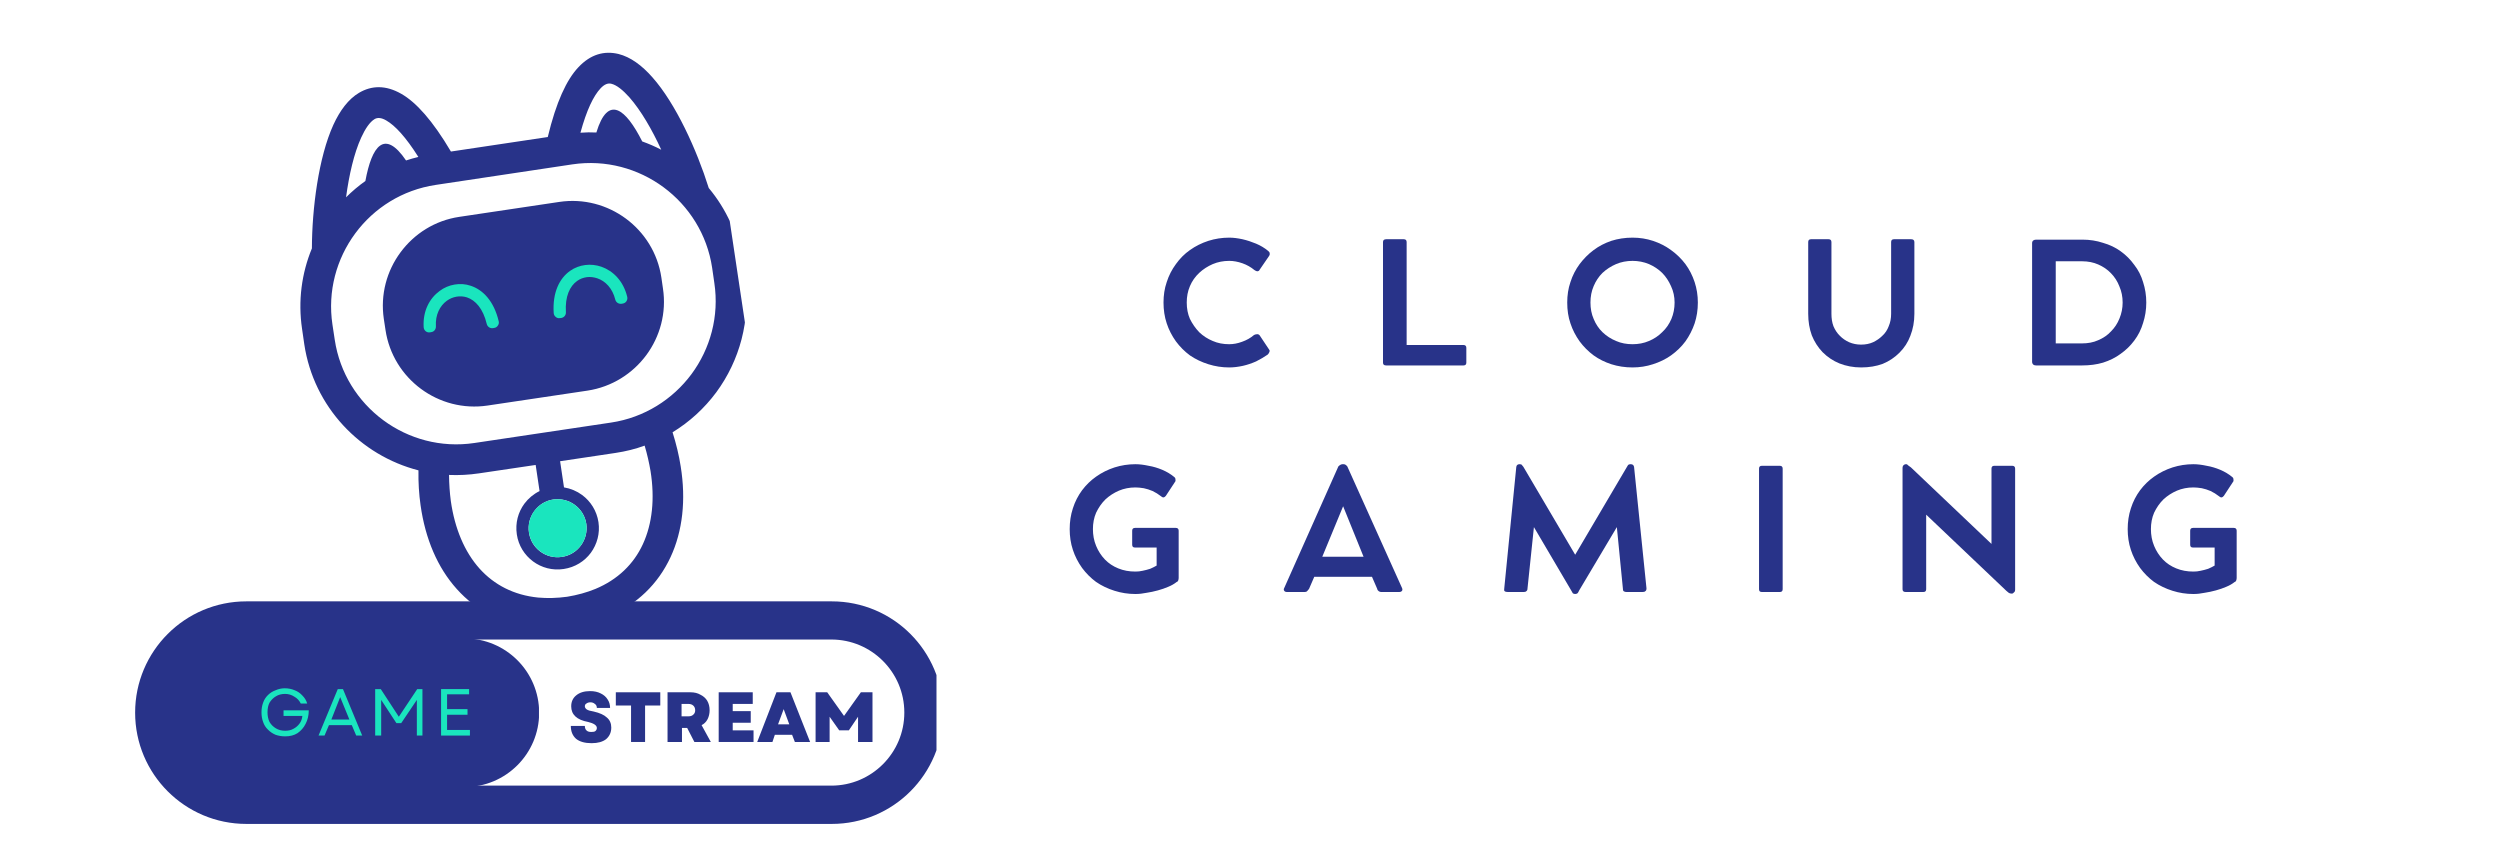 <svg xmlns="http://www.w3.org/2000/svg" xmlns:xlink="http://www.w3.org/1999/xlink" width="130" zoomAndPan="magnify" viewBox="0 0 97.5 33.75" height="45" preserveAspectRatio="xMidYMid meet" version="1.0"><defs><g/><clipPath id="f8f83bea78"><path d="M 11 2 L 30 2 L 30 25 L 11 25 Z M 11 2 " clip-rule="nonzero"/></clipPath><clipPath id="0cf8e395b6"><path d="M 10.441 3.934 L 27.379 1.398 L 30.684 23.488 L 13.746 26.023 Z M 10.441 3.934 " clip-rule="nonzero"/></clipPath><clipPath id="5f23bf444d"><path d="M 10.441 3.934 L 27.379 1.398 L 30.684 23.488 L 13.746 26.023 Z M 10.441 3.934 " clip-rule="nonzero"/></clipPath><clipPath id="9f69a66f09"><path d="M 16 10 L 25 10 L 25 22 L 16 22 Z M 16 10 " clip-rule="nonzero"/></clipPath><clipPath id="10f80ad10d"><path d="M 10.441 3.934 L 27.379 1.398 L 30.684 23.488 L 13.746 26.023 Z M 10.441 3.934 " clip-rule="nonzero"/></clipPath><clipPath id="105d37607e"><path d="M 10.441 3.934 L 27.379 1.398 L 30.684 23.488 L 13.746 26.023 Z M 10.441 3.934 " clip-rule="nonzero"/></clipPath><clipPath id="6ce09f456f"><path d="M 5.27 23.453 L 36.523 23.453 L 36.523 32.254 L 5.27 32.254 Z M 5.27 23.453 " clip-rule="nonzero"/></clipPath><clipPath id="0fe1a182fa"><path d="M 9.609 23.453 L 32.438 23.453 C 34.836 23.453 36.777 25.398 36.777 27.793 C 36.777 30.188 34.836 32.133 32.438 32.133 L 9.609 32.133 C 7.211 32.133 5.27 30.188 5.27 27.793 C 5.27 25.398 7.211 23.453 9.609 23.453 Z M 9.609 23.453 " clip-rule="nonzero"/></clipPath><clipPath id="7fd77681af"><path d="M 6.023 24.898 L 21.043 24.898 L 21.043 30.695 L 6.023 30.695 Z M 6.023 24.898 " clip-rule="nonzero"/></clipPath><clipPath id="cd30727351"><path d="M 8.922 24.898 L 18.125 24.898 C 19.727 24.898 21.027 26.195 21.027 27.797 C 21.027 29.398 19.727 30.695 18.125 30.695 L 8.922 30.695 C 7.32 30.695 6.023 29.398 6.023 27.797 C 6.023 26.195 7.32 24.898 8.922 24.898 Z M 8.922 24.898 " clip-rule="nonzero"/></clipPath><clipPath id="56f8c2a78d"><path d="M 0.023 0.898 L 15.043 0.898 L 15.043 6.695 L 0.023 6.695 Z M 0.023 0.898 " clip-rule="nonzero"/></clipPath><clipPath id="517c8b3545"><path d="M 2.922 0.898 L 12.125 0.898 C 13.727 0.898 15.027 2.195 15.027 3.797 C 15.027 5.398 13.727 6.695 12.125 6.695 L 2.922 6.695 C 1.32 6.695 0.023 5.398 0.023 3.797 C 0.023 2.195 1.32 0.898 2.922 0.898 Z M 2.922 0.898 " clip-rule="nonzero"/></clipPath><clipPath id="8d703dfbf0"><rect x="0" width="16" y="0" height="7"/></clipPath><clipPath id="c07aefc485"><path d="M 8 1 L 9.93 1 L 9.93 4 L 8 4 Z M 8 1 " clip-rule="nonzero"/></clipPath><clipPath id="e3f44ac9fa"><rect x="0" width="10" y="0" height="5"/></clipPath><clipPath id="d9da6d061f"><path d="M 0.027 1 L 2 1 L 2 4 L 0.027 4 Z M 0.027 1 " clip-rule="nonzero"/></clipPath><clipPath id="468af343e3"><path d="M 9 1 L 12.418 1 L 12.418 4 L 9 4 Z M 9 1 " clip-rule="nonzero"/></clipPath><clipPath id="05ee90ccf4"><rect x="0" width="13" y="0" height="6"/></clipPath><clipPath id="107bef0b0b"><path d="M 0.324 10 L 5 10 L 5 16 L 0.324 16 Z M 0.324 10 " clip-rule="nonzero"/></clipPath><clipPath id="13ac499a5d"><rect x="0" width="52" y="0" height="17"/></clipPath></defs><g clip-path="url(#f8f83bea78)"><g clip-path="url(#0cf8e395b6)"><g clip-path="url(#5f23bf444d)"><path fill="#283389" d="M 27.641 7.332 C 27.176 5.848 26.355 4.039 25.441 3.012 C 25.031 2.547 24.59 2.223 24.121 2.105 C 23.566 1.973 23.035 2.113 22.555 2.625 C 22.098 3.109 21.691 3.977 21.363 5.344 L 17.586 5.91 C 16.871 4.699 16.227 3.988 15.652 3.66 C 15.039 3.309 14.488 3.332 14 3.621 C 13.586 3.867 13.258 4.309 13 4.871 C 12.426 6.133 12.168 8.125 12.164 9.688 C 11.766 10.652 11.617 11.73 11.781 12.832 L 11.867 13.426 C 12.234 15.875 14.055 17.762 16.32 18.344 C 16.312 18.812 16.34 19.27 16.402 19.703 C 16.586 21.016 17.066 22.141 17.816 22.973 C 18.582 23.828 19.617 24.371 20.875 24.492 C 21.32 24.535 21.793 24.523 22.293 24.453 L 22.305 24.453 C 22.805 24.371 23.262 24.246 23.672 24.074 C 24.84 23.59 25.668 22.77 26.152 21.727 C 26.625 20.711 26.758 19.492 26.547 18.188 C 26.48 17.754 26.371 17.309 26.23 16.859 C 26.895 16.453 27.473 15.922 27.934 15.301 C 28.844 14.066 29.289 12.484 29.047 10.855 L 28.957 10.266 C 28.789 9.148 28.32 8.145 27.641 7.332 Z M 23.426 3.441 C 23.574 3.285 23.711 3.234 23.84 3.266 C 24.051 3.316 24.293 3.512 24.551 3.801 C 24.996 4.309 25.426 5.047 25.789 5.84 C 25.551 5.715 25.305 5.609 25.047 5.516 C 24.402 4.238 23.711 3.676 23.258 5.168 C 23.055 5.156 22.848 5.16 22.637 5.176 C 22.879 4.293 23.145 3.738 23.426 3.441 Z M 14.086 5.367 C 14.246 5.016 14.422 4.758 14.609 4.645 C 14.723 4.578 14.871 4.586 15.059 4.695 C 15.41 4.895 15.828 5.348 16.316 6.121 C 16.152 6.16 15.992 6.207 15.836 6.258 C 14.988 5.012 14.5 5.703 14.25 7.059 C 13.98 7.25 13.727 7.465 13.496 7.695 C 13.613 6.824 13.805 5.984 14.086 5.367 Z M 25.07 21.227 C 24.715 21.996 24.094 22.605 23.219 22.969 C 22.887 23.105 22.52 23.207 22.121 23.273 C 21.723 23.328 21.344 23.336 20.988 23.305 C 20.043 23.211 19.273 22.809 18.703 22.176 C 18.117 21.523 17.734 20.613 17.582 19.539 C 17.539 19.215 17.516 18.875 17.512 18.523 C 17.895 18.539 18.285 18.52 18.68 18.461 L 20.891 18.133 L 21.043 19.152 C 20.809 19.266 20.605 19.438 20.453 19.641 C 20.207 19.973 20.09 20.398 20.156 20.84 C 20.219 21.277 20.457 21.648 20.789 21.895 C 21.121 22.141 21.547 22.258 21.984 22.191 C 22.426 22.125 22.797 21.891 23.043 21.559 C 23.285 21.227 23.406 20.801 23.34 20.363 C 23.273 19.922 23.035 19.551 22.703 19.305 C 22.496 19.152 22.254 19.051 21.996 19.008 L 21.844 17.988 L 24.008 17.664 C 24.402 17.605 24.777 17.512 25.141 17.379 C 25.242 17.719 25.316 18.051 25.371 18.371 C 25.543 19.445 25.441 20.426 25.07 21.227 Z M 21.578 19.48 C 21.887 19.438 22.188 19.52 22.418 19.691 C 22.652 19.863 22.82 20.125 22.867 20.434 C 22.91 20.742 22.828 21.039 22.656 21.273 C 22.484 21.508 22.223 21.672 21.914 21.719 C 21.605 21.766 21.309 21.684 21.074 21.512 C 20.84 21.34 20.676 21.078 20.629 20.77 C 20.582 20.461 20.668 20.16 20.84 19.93 C 21.012 19.695 21.27 19.527 21.578 19.48 Z M 27.859 11.035 C 28.055 12.336 27.699 13.602 26.969 14.59 C 26.238 15.574 25.133 16.285 23.832 16.48 L 18.5 17.277 C 15.895 17.668 13.445 15.855 13.055 13.25 L 12.965 12.656 C 12.77 11.355 13.125 10.09 13.855 9.102 C 14.586 8.113 15.691 7.406 16.996 7.211 L 22.324 6.41 C 24.93 6.023 27.383 7.836 27.773 10.441 Z M 25.793 10.82 L 25.855 11.25 C 26 12.203 25.738 13.129 25.207 13.848 C 24.672 14.57 23.863 15.09 22.914 15.234 L 19.016 15.816 C 17.109 16.102 15.32 14.777 15.035 12.871 L 14.969 12.438 C 14.828 11.484 15.086 10.562 15.621 9.84 C 16.156 9.117 16.961 8.598 17.914 8.457 L 21.812 7.875 C 23.715 7.59 25.508 8.914 25.793 10.82 Z M 25.793 10.82 " fill-opacity="1" fill-rule="evenodd"/></g></g></g><g clip-path="url(#9f69a66f09)"><g clip-path="url(#10f80ad10d)"><g clip-path="url(#105d37607e)"><path fill="#1ae5be" d="M 22.418 19.691 C 22.652 19.863 22.82 20.125 22.867 20.434 C 22.91 20.742 22.828 21.039 22.656 21.273 C 22.484 21.504 22.223 21.672 21.914 21.719 C 21.605 21.766 21.309 21.684 21.074 21.508 C 20.84 21.336 20.676 21.078 20.629 20.766 C 20.582 20.457 20.668 20.16 20.836 19.926 C 21.008 19.695 21.27 19.527 21.578 19.48 C 21.891 19.438 22.188 19.52 22.418 19.691 Z M 18.359 11.145 C 18.152 11.074 17.934 11.062 17.727 11.098 C 17.516 11.133 17.316 11.219 17.145 11.348 C 16.754 11.633 16.484 12.129 16.523 12.762 C 16.527 12.824 16.555 12.879 16.602 12.918 C 16.652 12.957 16.711 12.973 16.773 12.961 L 16.82 12.953 C 16.93 12.938 17.004 12.84 17 12.73 C 16.973 12.277 17.156 11.926 17.426 11.73 C 17.539 11.648 17.668 11.594 17.805 11.57 C 17.938 11.547 18.078 11.555 18.211 11.598 C 18.539 11.707 18.84 12.031 18.984 12.637 C 19.012 12.746 19.117 12.816 19.23 12.797 L 19.273 12.789 C 19.336 12.781 19.383 12.75 19.418 12.695 C 19.453 12.645 19.465 12.59 19.449 12.527 C 19.262 11.738 18.832 11.301 18.359 11.145 Z M 23.453 10.402 C 23.25 10.332 23.031 10.309 22.824 10.336 C 22.613 10.363 22.41 10.438 22.23 10.566 C 21.824 10.855 21.543 11.398 21.594 12.207 C 21.598 12.27 21.625 12.32 21.672 12.359 C 21.719 12.402 21.777 12.418 21.836 12.406 L 21.883 12.402 C 21.996 12.387 22.078 12.289 22.07 12.176 C 22.031 11.555 22.227 11.156 22.508 10.957 C 22.621 10.875 22.75 10.828 22.887 10.809 C 23.023 10.793 23.16 10.809 23.297 10.855 C 23.609 10.961 23.887 11.242 23.996 11.684 C 24.023 11.793 24.125 11.859 24.234 11.848 L 24.281 11.84 C 24.344 11.832 24.395 11.801 24.43 11.75 C 24.465 11.695 24.477 11.637 24.461 11.574 C 24.312 10.957 23.91 10.562 23.453 10.402 Z M 23.453 10.402 " fill-opacity="1" fill-rule="nonzero"/></g></g></g><g clip-path="url(#6ce09f456f)"><g clip-path="url(#0fe1a182fa)"><path stroke-linecap="butt" transform="matrix(0.744, 0, 0, 0.744, 5.269, 23.454)" fill="none" stroke-linejoin="miter" d="M 5.83 -0.001 L 36.493 -0.001 C 39.715 -0.001 42.322 2.612 42.322 5.828 C 42.322 9.045 39.715 11.658 36.493 11.658 L 5.83 11.658 C 2.609 11.658 0.001 9.045 0.001 5.828 C 0.001 2.612 2.609 -0.001 5.83 -0.001 Z M 5.83 -0.001 " stroke="#283389" stroke-width="4" stroke-opacity="1" stroke-miterlimit="4"/></g></g><g clip-path="url(#7fd77681af)"><g clip-path="url(#cd30727351)"><g transform="matrix(1, 0, 0, 1, 6, 24)"><g clip-path="url(#8d703dfbf0)"><g clip-path="url(#56f8c2a78d)"><g clip-path="url(#517c8b3545)"><path fill="#283389" d="M 0.023 0.898 L 15.02 0.898 L 15.02 6.695 L 0.023 6.695 Z M 0.023 0.898 " fill-opacity="1" fill-rule="nonzero"/></g></g></g></g></g></g><g transform="matrix(1, 0, 0, 1, 9, 25)"><g clip-path="url(#e3f44ac9fa)"><g fill="#1ae5be" fill-opacity="1"><g transform="translate(1.042, 3.687)"><g><path d="M 1.078 0.031 C 0.941 0.031 0.816 0.008 0.703 -0.031 C 0.586 -0.082 0.488 -0.148 0.406 -0.234 C 0.32 -0.316 0.258 -0.414 0.219 -0.531 C 0.176 -0.645 0.156 -0.77 0.156 -0.906 C 0.156 -1.039 0.176 -1.164 0.219 -1.281 C 0.258 -1.395 0.32 -1.492 0.406 -1.578 C 0.488 -1.66 0.586 -1.723 0.703 -1.766 C 0.816 -1.816 0.938 -1.844 1.062 -1.844 C 1.207 -1.844 1.336 -1.816 1.453 -1.766 C 1.566 -1.723 1.664 -1.656 1.75 -1.562 C 1.844 -1.469 1.906 -1.363 1.938 -1.25 L 1.688 -1.25 C 1.633 -1.363 1.551 -1.453 1.438 -1.516 C 1.332 -1.586 1.211 -1.625 1.078 -1.625 C 0.941 -1.625 0.82 -1.594 0.719 -1.531 C 0.613 -1.469 0.531 -1.383 0.469 -1.281 C 0.414 -1.176 0.391 -1.051 0.391 -0.906 C 0.391 -0.77 0.414 -0.645 0.469 -0.531 C 0.531 -0.426 0.613 -0.344 0.719 -0.281 C 0.82 -0.219 0.941 -0.188 1.078 -0.188 C 1.203 -0.188 1.312 -0.211 1.406 -0.266 C 1.5 -0.316 1.578 -0.383 1.641 -0.469 C 1.703 -0.551 1.738 -0.648 1.75 -0.766 L 1.016 -0.766 L 1.016 -0.984 L 2 -0.984 C 2 -0.785 1.957 -0.609 1.875 -0.453 C 1.801 -0.305 1.695 -0.188 1.562 -0.094 C 1.426 -0.008 1.266 0.031 1.078 0.031 Z M 1.078 0.031 "/></g></g></g><g fill="#1ae5be" fill-opacity="1"><g transform="translate(3.376, 3.687)"><g><path d="M 0.047 0 L 0.797 -1.812 L 1 -1.812 L 1.75 0 L 1.516 0 L 1.344 -0.406 L 0.453 -0.406 L 0.281 0 Z M 0.547 -0.625 L 1.25 -0.625 L 0.891 -1.5 Z M 0.547 -0.625 "/></g></g></g><g fill="#1ae5be" fill-opacity="1"><g transform="translate(5.366, 3.687)"><g><path d="M 0.266 0 L 0.266 -1.812 L 0.484 -1.812 L 1.188 -0.734 L 1.906 -1.812 L 2.109 -1.812 L 2.109 0 L 1.891 0 L 1.891 -1.391 L 1.281 -0.484 L 1.094 -0.484 L 0.5 -1.391 L 0.5 0 Z M 0.266 0 "/></g></g></g><g clip-path="url(#c07aefc485)"><g fill="#1ae5be" fill-opacity="1"><g transform="translate(7.936, 3.687)"><g><path d="M 0.266 0 L 0.266 -1.812 L 1.359 -1.812 L 1.359 -1.609 L 0.5 -1.609 L 0.5 -1.031 L 1.297 -1.031 L 1.297 -0.812 L 0.5 -0.812 L 0.5 -0.219 L 1.391 -0.219 L 1.391 0 Z M 0.266 0 "/></g></g></g></g></g></g><g transform="matrix(1, 0, 0, 1, 22, 25)"><g clip-path="url(#05ee90ccf4)"><g clip-path="url(#d9da6d061f)"><g fill="#283389" fill-opacity="1"><g transform="translate(0.168, 3.937)"><g><path d="M 0.906 0.047 C 0.645 0.047 0.441 -0.008 0.297 -0.125 C 0.16 -0.25 0.094 -0.414 0.094 -0.625 L 0.641 -0.625 C 0.641 -0.551 0.66 -0.492 0.703 -0.453 C 0.742 -0.41 0.805 -0.391 0.891 -0.391 C 0.961 -0.391 1.016 -0.398 1.047 -0.422 C 1.086 -0.453 1.109 -0.492 1.109 -0.547 C 1.109 -0.648 0.992 -0.727 0.766 -0.781 C 0.328 -0.863 0.109 -1.066 0.109 -1.391 C 0.109 -1.566 0.172 -1.707 0.297 -1.812 C 0.43 -1.926 0.613 -1.984 0.844 -1.984 C 1.008 -1.984 1.148 -1.953 1.266 -1.891 C 1.379 -1.836 1.469 -1.758 1.531 -1.656 C 1.594 -1.562 1.625 -1.453 1.625 -1.328 L 1.109 -1.328 C 1.109 -1.398 1.082 -1.453 1.031 -1.484 C 0.988 -1.523 0.93 -1.547 0.859 -1.547 C 0.797 -1.547 0.742 -1.531 0.703 -1.5 C 0.66 -1.477 0.641 -1.441 0.641 -1.391 C 0.641 -1.348 0.664 -1.305 0.719 -1.266 C 0.77 -1.234 0.859 -1.207 0.984 -1.188 C 1.223 -1.133 1.395 -1.055 1.5 -0.953 C 1.613 -0.859 1.672 -0.727 1.672 -0.562 C 1.672 -0.375 1.602 -0.223 1.469 -0.109 C 1.332 -0.004 1.145 0.047 0.906 0.047 Z M 0.906 0.047 "/></g></g></g></g><g fill="#283389" fill-opacity="1"><g transform="translate(1.939, 3.937)"><g><path d="M 0.672 0 L 0.672 -1.422 L 0.078 -1.422 L 0.078 -1.938 L 1.812 -1.938 L 1.812 -1.422 L 1.219 -1.422 L 1.219 0 Z M 0.672 0 "/></g></g></g><g fill="#283389" fill-opacity="1"><g transform="translate(3.831, 3.937)"><g><path d="M 0.203 0 L 0.203 -1.938 L 1.094 -1.938 C 1.25 -1.938 1.379 -1.906 1.484 -1.844 C 1.598 -1.789 1.688 -1.711 1.75 -1.609 C 1.812 -1.504 1.844 -1.379 1.844 -1.234 C 1.844 -1.109 1.816 -0.992 1.766 -0.891 C 1.711 -0.785 1.633 -0.707 1.531 -0.656 L 1.891 0 L 1.25 0 L 0.969 -0.547 L 0.766 -0.547 L 0.766 0 Z M 0.75 -1 L 1.016 -1 C 1.098 -1 1.16 -1.02 1.203 -1.062 C 1.254 -1.102 1.281 -1.16 1.281 -1.234 C 1.281 -1.316 1.254 -1.379 1.203 -1.422 C 1.16 -1.461 1.098 -1.484 1.016 -1.484 L 0.75 -1.484 Z M 0.75 -1 "/></g></g></g><g fill="#283389" fill-opacity="1"><g transform="translate(5.826, 3.937)"><g><path d="M 0.203 0 L 0.203 -1.938 L 1.531 -1.938 L 1.531 -1.484 L 0.75 -1.484 L 0.75 -1.203 L 1.453 -1.203 L 1.453 -0.75 L 0.75 -0.75 L 0.75 -0.453 L 1.562 -0.453 L 1.562 0 Z M 0.203 0 "/></g></g></g><g fill="#283389" fill-opacity="1"><g transform="translate(7.516, 3.937)"><g><path d="M 0.016 0 L 0.766 -1.938 L 1.312 -1.938 L 2.078 0 L 1.484 0 L 1.375 -0.281 L 0.703 -0.281 L 0.609 0 Z M 0.828 -0.688 L 1.266 -0.688 L 1.047 -1.281 Z M 0.828 -0.688 "/></g></g></g><g clip-path="url(#468af343e3)"><g fill="#283389" fill-opacity="1"><g transform="translate(9.605, 3.937)"><g><path d="M 0.203 0 L 0.203 -1.938 L 0.656 -1.938 L 1.312 -1.016 L 1.969 -1.938 L 2.422 -1.938 L 2.422 0 L 1.859 0 L 1.859 -0.984 L 1.5 -0.453 L 1.125 -0.453 L 0.75 -0.984 L 0.75 0 Z M 0.203 0 "/></g></g></g></g></g></g><g transform="matrix(1, 0, 0, 1, 41, 8)"><g clip-path="url(#13ac499a5d)"><g fill="#283389" fill-opacity="1"><g transform="translate(4.08, 6.252)"><g><path d="M 3.828 -1.188 C 3.867 -1.207 3.91 -1.219 3.953 -1.219 C 3.992 -1.219 4.023 -1.203 4.047 -1.172 L 4.422 -0.609 C 4.441 -0.586 4.441 -0.555 4.422 -0.516 C 4.41 -0.484 4.391 -0.453 4.359 -0.422 C 4.223 -0.328 4.07 -0.238 3.906 -0.156 C 3.738 -0.082 3.566 -0.023 3.391 0.016 C 3.211 0.055 3.035 0.078 2.859 0.078 C 2.578 0.078 2.305 0.035 2.047 -0.047 C 1.785 -0.129 1.547 -0.242 1.328 -0.391 C 1.117 -0.547 0.938 -0.727 0.781 -0.938 C 0.625 -1.156 0.504 -1.391 0.422 -1.641 C 0.336 -1.898 0.297 -2.172 0.297 -2.453 C 0.297 -2.734 0.336 -3 0.422 -3.25 C 0.504 -3.508 0.625 -3.742 0.781 -3.953 C 0.938 -4.172 1.117 -4.352 1.328 -4.5 C 1.547 -4.656 1.785 -4.773 2.047 -4.859 C 2.305 -4.941 2.578 -4.984 2.859 -4.984 C 3.023 -4.984 3.195 -4.961 3.375 -4.922 C 3.562 -4.879 3.738 -4.82 3.906 -4.75 C 4.082 -4.676 4.238 -4.582 4.375 -4.469 C 4.414 -4.438 4.438 -4.406 4.438 -4.375 C 4.445 -4.344 4.441 -4.312 4.422 -4.281 L 4.047 -3.734 C 4.035 -3.703 4.008 -3.68 3.969 -3.672 C 3.926 -3.672 3.883 -3.688 3.844 -3.719 C 3.707 -3.832 3.551 -3.922 3.375 -3.984 C 3.195 -4.047 3.023 -4.078 2.859 -4.078 C 2.629 -4.078 2.414 -4.035 2.219 -3.953 C 2.02 -3.867 1.844 -3.754 1.688 -3.609 C 1.531 -3.461 1.41 -3.289 1.328 -3.094 C 1.242 -2.895 1.203 -2.68 1.203 -2.453 C 1.203 -2.223 1.242 -2.008 1.328 -1.812 C 1.422 -1.625 1.539 -1.453 1.688 -1.297 C 1.844 -1.148 2.02 -1.035 2.219 -0.953 C 2.414 -0.867 2.629 -0.828 2.859 -0.828 C 3.023 -0.828 3.191 -0.859 3.359 -0.922 C 3.535 -0.984 3.691 -1.07 3.828 -1.188 Z M 3.828 -1.188 "/></g></g></g><g fill="#283389" fill-opacity="1"><g transform="translate(12.359, 6.252)"><g><path d="M 3.719 -0.797 C 3.789 -0.797 3.828 -0.758 3.828 -0.688 L 3.828 -0.109 C 3.828 -0.035 3.789 0 3.719 0 L 0.703 0 C 0.617 0 0.578 -0.035 0.578 -0.109 L 0.578 -4.812 C 0.578 -4.883 0.617 -4.922 0.703 -4.922 L 1.391 -4.922 C 1.461 -4.922 1.5 -4.883 1.5 -4.812 L 1.5 -0.797 Z M 3.719 -0.797 "/></g></g></g><g fill="#283389" fill-opacity="1"><g transform="translate(19.825, 6.252)"><g><path d="M 0.297 -2.453 C 0.297 -2.734 0.336 -3 0.422 -3.25 C 0.504 -3.508 0.625 -3.742 0.781 -3.953 C 0.938 -4.16 1.117 -4.344 1.328 -4.5 C 1.535 -4.656 1.766 -4.773 2.016 -4.859 C 2.273 -4.941 2.551 -4.984 2.844 -4.984 C 3.125 -4.984 3.391 -4.941 3.641 -4.859 C 3.898 -4.773 4.133 -4.656 4.344 -4.5 C 4.562 -4.344 4.75 -4.16 4.906 -3.953 C 5.062 -3.742 5.18 -3.508 5.266 -3.25 C 5.348 -3 5.391 -2.734 5.391 -2.453 C 5.391 -2.16 5.348 -1.891 5.266 -1.641 C 5.18 -1.391 5.062 -1.156 4.906 -0.938 C 4.75 -0.727 4.562 -0.547 4.344 -0.391 C 4.133 -0.242 3.898 -0.129 3.641 -0.047 C 3.391 0.035 3.125 0.078 2.844 0.078 C 2.551 0.078 2.273 0.035 2.016 -0.047 C 1.766 -0.129 1.535 -0.242 1.328 -0.391 C 1.117 -0.547 0.938 -0.727 0.781 -0.938 C 0.625 -1.156 0.504 -1.391 0.422 -1.641 C 0.336 -1.891 0.297 -2.16 0.297 -2.453 Z M 1.203 -2.453 C 1.203 -2.223 1.242 -2.008 1.328 -1.812 C 1.41 -1.613 1.523 -1.441 1.672 -1.297 C 1.828 -1.148 2.004 -1.035 2.203 -0.953 C 2.398 -0.867 2.613 -0.828 2.844 -0.828 C 3.07 -0.828 3.285 -0.867 3.484 -0.953 C 3.68 -1.035 3.852 -1.148 4 -1.297 C 4.156 -1.441 4.273 -1.613 4.359 -1.812 C 4.441 -2.008 4.484 -2.223 4.484 -2.453 C 4.484 -2.68 4.438 -2.895 4.344 -3.094 C 4.258 -3.289 4.145 -3.461 4 -3.609 C 3.852 -3.754 3.68 -3.867 3.484 -3.953 C 3.285 -4.035 3.07 -4.078 2.844 -4.078 C 2.613 -4.078 2.398 -4.035 2.203 -3.953 C 2.004 -3.867 1.828 -3.754 1.672 -3.609 C 1.523 -3.461 1.41 -3.289 1.328 -3.094 C 1.242 -2.895 1.203 -2.68 1.203 -2.453 Z M 1.203 -2.453 "/></g></g></g><g fill="#283389" fill-opacity="1"><g transform="translate(29.02, 6.252)"><g><path d="M 1.406 -4.812 L 1.406 -2.016 C 1.406 -1.836 1.43 -1.676 1.484 -1.531 C 1.547 -1.383 1.629 -1.258 1.734 -1.156 C 1.836 -1.051 1.957 -0.969 2.094 -0.906 C 2.238 -0.844 2.395 -0.812 2.562 -0.812 C 2.738 -0.812 2.895 -0.844 3.031 -0.906 C 3.164 -0.969 3.285 -1.051 3.391 -1.156 C 3.504 -1.258 3.586 -1.383 3.641 -1.531 C 3.703 -1.676 3.734 -1.836 3.734 -2.016 L 3.734 -4.812 C 3.734 -4.883 3.77 -4.922 3.844 -4.922 L 4.516 -4.922 C 4.598 -4.922 4.641 -4.883 4.641 -4.812 L 4.641 -2.016 C 4.641 -1.703 4.586 -1.414 4.484 -1.156 C 4.391 -0.906 4.25 -0.688 4.062 -0.5 C 3.875 -0.312 3.656 -0.164 3.406 -0.062 C 3.156 0.031 2.875 0.078 2.562 0.078 C 2.258 0.078 1.977 0.023 1.719 -0.078 C 1.469 -0.18 1.25 -0.328 1.062 -0.516 C 0.883 -0.703 0.742 -0.922 0.641 -1.172 C 0.547 -1.43 0.5 -1.711 0.5 -2.016 L 0.5 -4.812 C 0.5 -4.883 0.535 -4.922 0.609 -4.922 L 1.297 -4.922 C 1.367 -4.922 1.406 -4.883 1.406 -4.812 Z M 1.406 -4.812 "/></g></g></g><g fill="#283389" fill-opacity="1"><g transform="translate(37.674, 6.252)"><g><path d="M 0.578 -0.141 L 0.578 -4.766 C 0.578 -4.816 0.594 -4.852 0.625 -4.875 C 0.656 -4.895 0.691 -4.906 0.734 -4.906 L 2.547 -4.906 C 2.828 -4.906 3.094 -4.863 3.344 -4.781 C 3.602 -4.707 3.832 -4.598 4.031 -4.453 C 4.238 -4.305 4.414 -4.129 4.562 -3.922 C 4.719 -3.723 4.832 -3.5 4.906 -3.25 C 4.988 -3 5.031 -2.734 5.031 -2.453 C 5.031 -2.172 4.988 -1.906 4.906 -1.656 C 4.832 -1.406 4.719 -1.176 4.562 -0.969 C 4.414 -0.77 4.238 -0.598 4.031 -0.453 C 3.832 -0.305 3.602 -0.191 3.344 -0.109 C 3.094 -0.035 2.82 0 2.531 0 L 0.734 0 C 0.691 0 0.656 -0.008 0.625 -0.031 C 0.594 -0.062 0.578 -0.098 0.578 -0.141 Z M 1.5 -0.859 L 2.516 -0.859 C 2.754 -0.859 2.969 -0.898 3.156 -0.984 C 3.352 -1.066 3.52 -1.18 3.656 -1.328 C 3.801 -1.473 3.91 -1.641 3.984 -1.828 C 4.066 -2.023 4.109 -2.234 4.109 -2.453 C 4.109 -2.68 4.066 -2.891 3.984 -3.078 C 3.91 -3.273 3.801 -3.445 3.656 -3.594 C 3.52 -3.738 3.352 -3.852 3.156 -3.938 C 2.969 -4.02 2.758 -4.062 2.531 -4.062 L 1.5 -4.062 Z M 1.5 -0.859 "/></g></g></g><g clip-path="url(#107bef0b0b)"><g fill="#283389" fill-opacity="1"><g transform="translate(0.421, 15.088)"><g><path d="M 4.438 -2.5 C 4.508 -2.5 4.547 -2.461 4.547 -2.391 L 4.547 -0.547 C 4.547 -0.516 4.539 -0.484 4.531 -0.453 C 4.52 -0.422 4.5 -0.398 4.469 -0.391 C 4.375 -0.316 4.266 -0.254 4.141 -0.203 C 4.016 -0.148 3.879 -0.102 3.734 -0.062 C 3.586 -0.02 3.441 0.008 3.297 0.031 C 3.148 0.062 3.004 0.078 2.859 0.078 C 2.578 0.078 2.305 0.035 2.047 -0.047 C 1.785 -0.129 1.547 -0.242 1.328 -0.391 C 1.117 -0.547 0.938 -0.727 0.781 -0.938 C 0.625 -1.156 0.504 -1.391 0.422 -1.641 C 0.336 -1.898 0.297 -2.172 0.297 -2.453 C 0.297 -2.734 0.336 -3.004 0.422 -3.266 C 0.504 -3.523 0.625 -3.758 0.781 -3.969 C 0.938 -4.176 1.117 -4.352 1.328 -4.5 C 1.547 -4.656 1.785 -4.773 2.047 -4.859 C 2.305 -4.941 2.578 -4.984 2.859 -4.984 C 3.023 -4.984 3.195 -4.961 3.375 -4.922 C 3.562 -4.891 3.738 -4.836 3.906 -4.766 C 4.082 -4.691 4.238 -4.598 4.375 -4.484 C 4.406 -4.461 4.422 -4.43 4.422 -4.391 C 4.43 -4.348 4.426 -4.316 4.406 -4.297 L 4.047 -3.75 C 4.023 -3.719 3.992 -3.695 3.953 -3.688 C 3.922 -3.688 3.891 -3.703 3.859 -3.734 C 3.754 -3.816 3.645 -3.883 3.531 -3.938 C 3.414 -3.988 3.301 -4.023 3.188 -4.047 C 3.07 -4.066 2.961 -4.078 2.859 -4.078 C 2.629 -4.078 2.414 -4.035 2.219 -3.953 C 2.02 -3.867 1.844 -3.754 1.688 -3.609 C 1.539 -3.461 1.422 -3.289 1.328 -3.094 C 1.242 -2.895 1.203 -2.68 1.203 -2.453 C 1.203 -2.223 1.242 -2.004 1.328 -1.797 C 1.41 -1.598 1.523 -1.422 1.672 -1.266 C 1.816 -1.117 1.988 -1.004 2.188 -0.922 C 2.395 -0.836 2.617 -0.797 2.859 -0.797 C 2.953 -0.797 3.047 -0.805 3.141 -0.828 C 3.242 -0.848 3.344 -0.875 3.438 -0.906 C 3.531 -0.945 3.613 -0.988 3.688 -1.031 L 3.688 -1.734 L 2.844 -1.734 C 2.77 -1.734 2.734 -1.77 2.734 -1.844 L 2.734 -2.391 C 2.734 -2.461 2.77 -2.5 2.844 -2.5 Z M 4.438 -2.5 "/></g></g></g></g><g fill="#283389" fill-opacity="1"><g transform="translate(8.913, 15.088)"><g><path d="M 4.766 -0.156 C 4.785 -0.113 4.785 -0.078 4.766 -0.047 C 4.742 -0.016 4.707 0 4.656 0 L 3.953 0 C 3.922 0 3.891 -0.008 3.859 -0.031 C 3.828 -0.051 3.805 -0.082 3.797 -0.125 L 3.594 -0.594 L 1.344 -0.594 L 1.141 -0.125 C 1.117 -0.094 1.094 -0.062 1.062 -0.031 C 1.039 -0.008 1.008 0 0.969 0 L 0.281 0 C 0.227 0 0.191 -0.016 0.172 -0.047 C 0.148 -0.078 0.148 -0.113 0.172 -0.156 L 2.266 -4.859 C 2.273 -4.891 2.297 -4.914 2.328 -4.938 C 2.367 -4.969 2.406 -4.984 2.438 -4.984 L 2.484 -4.984 C 2.523 -4.984 2.562 -4.969 2.594 -4.938 C 2.625 -4.914 2.645 -4.883 2.656 -4.844 Z M 1.656 -1.375 L 3.266 -1.375 L 2.469 -3.344 Z M 1.656 -1.375 "/></g></g></g><g fill="#283389" fill-opacity="1"><g transform="translate(17.354, 15.088)"><g><path d="M 5.859 -0.141 C 5.859 -0.086 5.844 -0.051 5.812 -0.031 C 5.789 -0.008 5.754 0 5.703 0 L 5.078 0 C 5.035 0 5 -0.008 4.969 -0.031 C 4.945 -0.051 4.938 -0.086 4.938 -0.141 L 4.703 -2.531 L 3.234 -0.062 C 3.211 -0.008 3.191 0.023 3.172 0.047 C 3.148 0.066 3.117 0.078 3.078 0.078 C 3.035 0.078 3.004 0.066 2.984 0.047 C 2.973 0.023 2.953 -0.008 2.922 -0.062 L 1.469 -2.531 L 1.219 -0.141 C 1.219 -0.086 1.203 -0.051 1.172 -0.031 C 1.148 -0.008 1.117 0 1.078 0 L 0.453 0 C 0.398 0 0.359 -0.008 0.328 -0.031 C 0.305 -0.051 0.301 -0.086 0.312 -0.141 L 0.781 -4.875 C 0.789 -4.945 0.832 -4.984 0.906 -4.984 L 0.922 -4.984 C 0.961 -4.984 0.988 -4.973 1 -4.953 C 1.02 -4.93 1.039 -4.906 1.062 -4.875 L 3.078 -1.453 L 5.094 -4.875 C 5.113 -4.906 5.129 -4.93 5.141 -4.953 C 5.16 -4.973 5.191 -4.984 5.234 -4.984 L 5.25 -4.984 C 5.32 -4.984 5.363 -4.945 5.375 -4.875 Z M 5.859 -0.141 "/></g></g></g><g fill="#283389" fill-opacity="1"><g transform="translate(27.024, 15.088)"><g><path d="M 1.5 -4.812 L 1.5 -0.109 C 1.5 -0.035 1.461 0 1.391 0 L 0.688 0 C 0.613 0 0.578 -0.035 0.578 -0.109 L 0.578 -4.812 C 0.578 -4.883 0.613 -4.922 0.688 -4.922 L 1.391 -4.922 C 1.461 -4.922 1.5 -4.883 1.5 -4.812 Z M 1.5 -4.812 "/></g></g></g><g fill="#283389" fill-opacity="1"><g transform="translate(32.621, 15.088)"><g><path d="M 4.859 -4.922 C 4.93 -4.922 4.969 -4.883 4.969 -4.812 L 4.969 -0.094 C 4.969 -0.039 4.953 -0.004 4.922 0.016 C 4.898 0.047 4.875 0.062 4.844 0.062 L 4.828 0.062 C 4.785 0.062 4.75 0.051 4.719 0.031 C 4.695 0.008 4.664 -0.016 4.625 -0.047 L 1.5 -3.016 L 1.5 -0.109 C 1.5 -0.035 1.461 0 1.391 0 L 0.703 0 C 0.617 0 0.578 -0.035 0.578 -0.109 L 0.578 -4.844 C 0.578 -4.875 0.586 -4.906 0.609 -4.938 C 0.641 -4.969 0.672 -4.984 0.703 -4.984 L 0.719 -4.984 C 0.75 -4.984 0.773 -4.969 0.797 -4.938 C 0.828 -4.914 0.863 -4.891 0.906 -4.859 L 4.047 -1.875 L 4.047 -4.812 C 4.047 -4.883 4.082 -4.922 4.156 -4.922 Z M 4.859 -4.922 "/></g></g></g><g fill="#283389" fill-opacity="1"><g transform="translate(41.683, 15.088)"><g><path d="M 4.438 -2.5 C 4.508 -2.5 4.547 -2.461 4.547 -2.391 L 4.547 -0.547 C 4.547 -0.516 4.539 -0.484 4.531 -0.453 C 4.52 -0.422 4.5 -0.398 4.469 -0.391 C 4.375 -0.316 4.266 -0.254 4.141 -0.203 C 4.016 -0.148 3.879 -0.102 3.734 -0.062 C 3.586 -0.02 3.441 0.008 3.297 0.031 C 3.148 0.062 3.004 0.078 2.859 0.078 C 2.578 0.078 2.305 0.035 2.047 -0.047 C 1.785 -0.129 1.547 -0.242 1.328 -0.391 C 1.117 -0.547 0.938 -0.727 0.781 -0.938 C 0.625 -1.156 0.504 -1.391 0.422 -1.641 C 0.336 -1.898 0.297 -2.172 0.297 -2.453 C 0.297 -2.734 0.336 -3.004 0.422 -3.266 C 0.504 -3.523 0.625 -3.758 0.781 -3.969 C 0.938 -4.176 1.117 -4.352 1.328 -4.5 C 1.547 -4.656 1.785 -4.773 2.047 -4.859 C 2.305 -4.941 2.578 -4.984 2.859 -4.984 C 3.023 -4.984 3.195 -4.961 3.375 -4.922 C 3.562 -4.891 3.738 -4.836 3.906 -4.766 C 4.082 -4.691 4.238 -4.598 4.375 -4.484 C 4.406 -4.461 4.422 -4.43 4.422 -4.391 C 4.43 -4.348 4.426 -4.316 4.406 -4.297 L 4.047 -3.75 C 4.023 -3.719 3.992 -3.695 3.953 -3.688 C 3.922 -3.688 3.891 -3.703 3.859 -3.734 C 3.754 -3.816 3.645 -3.883 3.531 -3.938 C 3.414 -3.988 3.301 -4.023 3.188 -4.047 C 3.07 -4.066 2.961 -4.078 2.859 -4.078 C 2.629 -4.078 2.414 -4.035 2.219 -3.953 C 2.02 -3.867 1.844 -3.754 1.688 -3.609 C 1.539 -3.461 1.422 -3.289 1.328 -3.094 C 1.242 -2.895 1.203 -2.68 1.203 -2.453 C 1.203 -2.223 1.242 -2.004 1.328 -1.797 C 1.41 -1.598 1.523 -1.422 1.672 -1.266 C 1.816 -1.117 1.988 -1.004 2.188 -0.922 C 2.395 -0.836 2.617 -0.797 2.859 -0.797 C 2.953 -0.797 3.047 -0.805 3.141 -0.828 C 3.242 -0.848 3.344 -0.875 3.438 -0.906 C 3.531 -0.945 3.613 -0.988 3.688 -1.031 L 3.688 -1.734 L 2.844 -1.734 C 2.77 -1.734 2.734 -1.77 2.734 -1.844 L 2.734 -2.391 C 2.734 -2.461 2.77 -2.5 2.844 -2.5 Z M 4.438 -2.5 "/></g></g></g></g></g></svg>